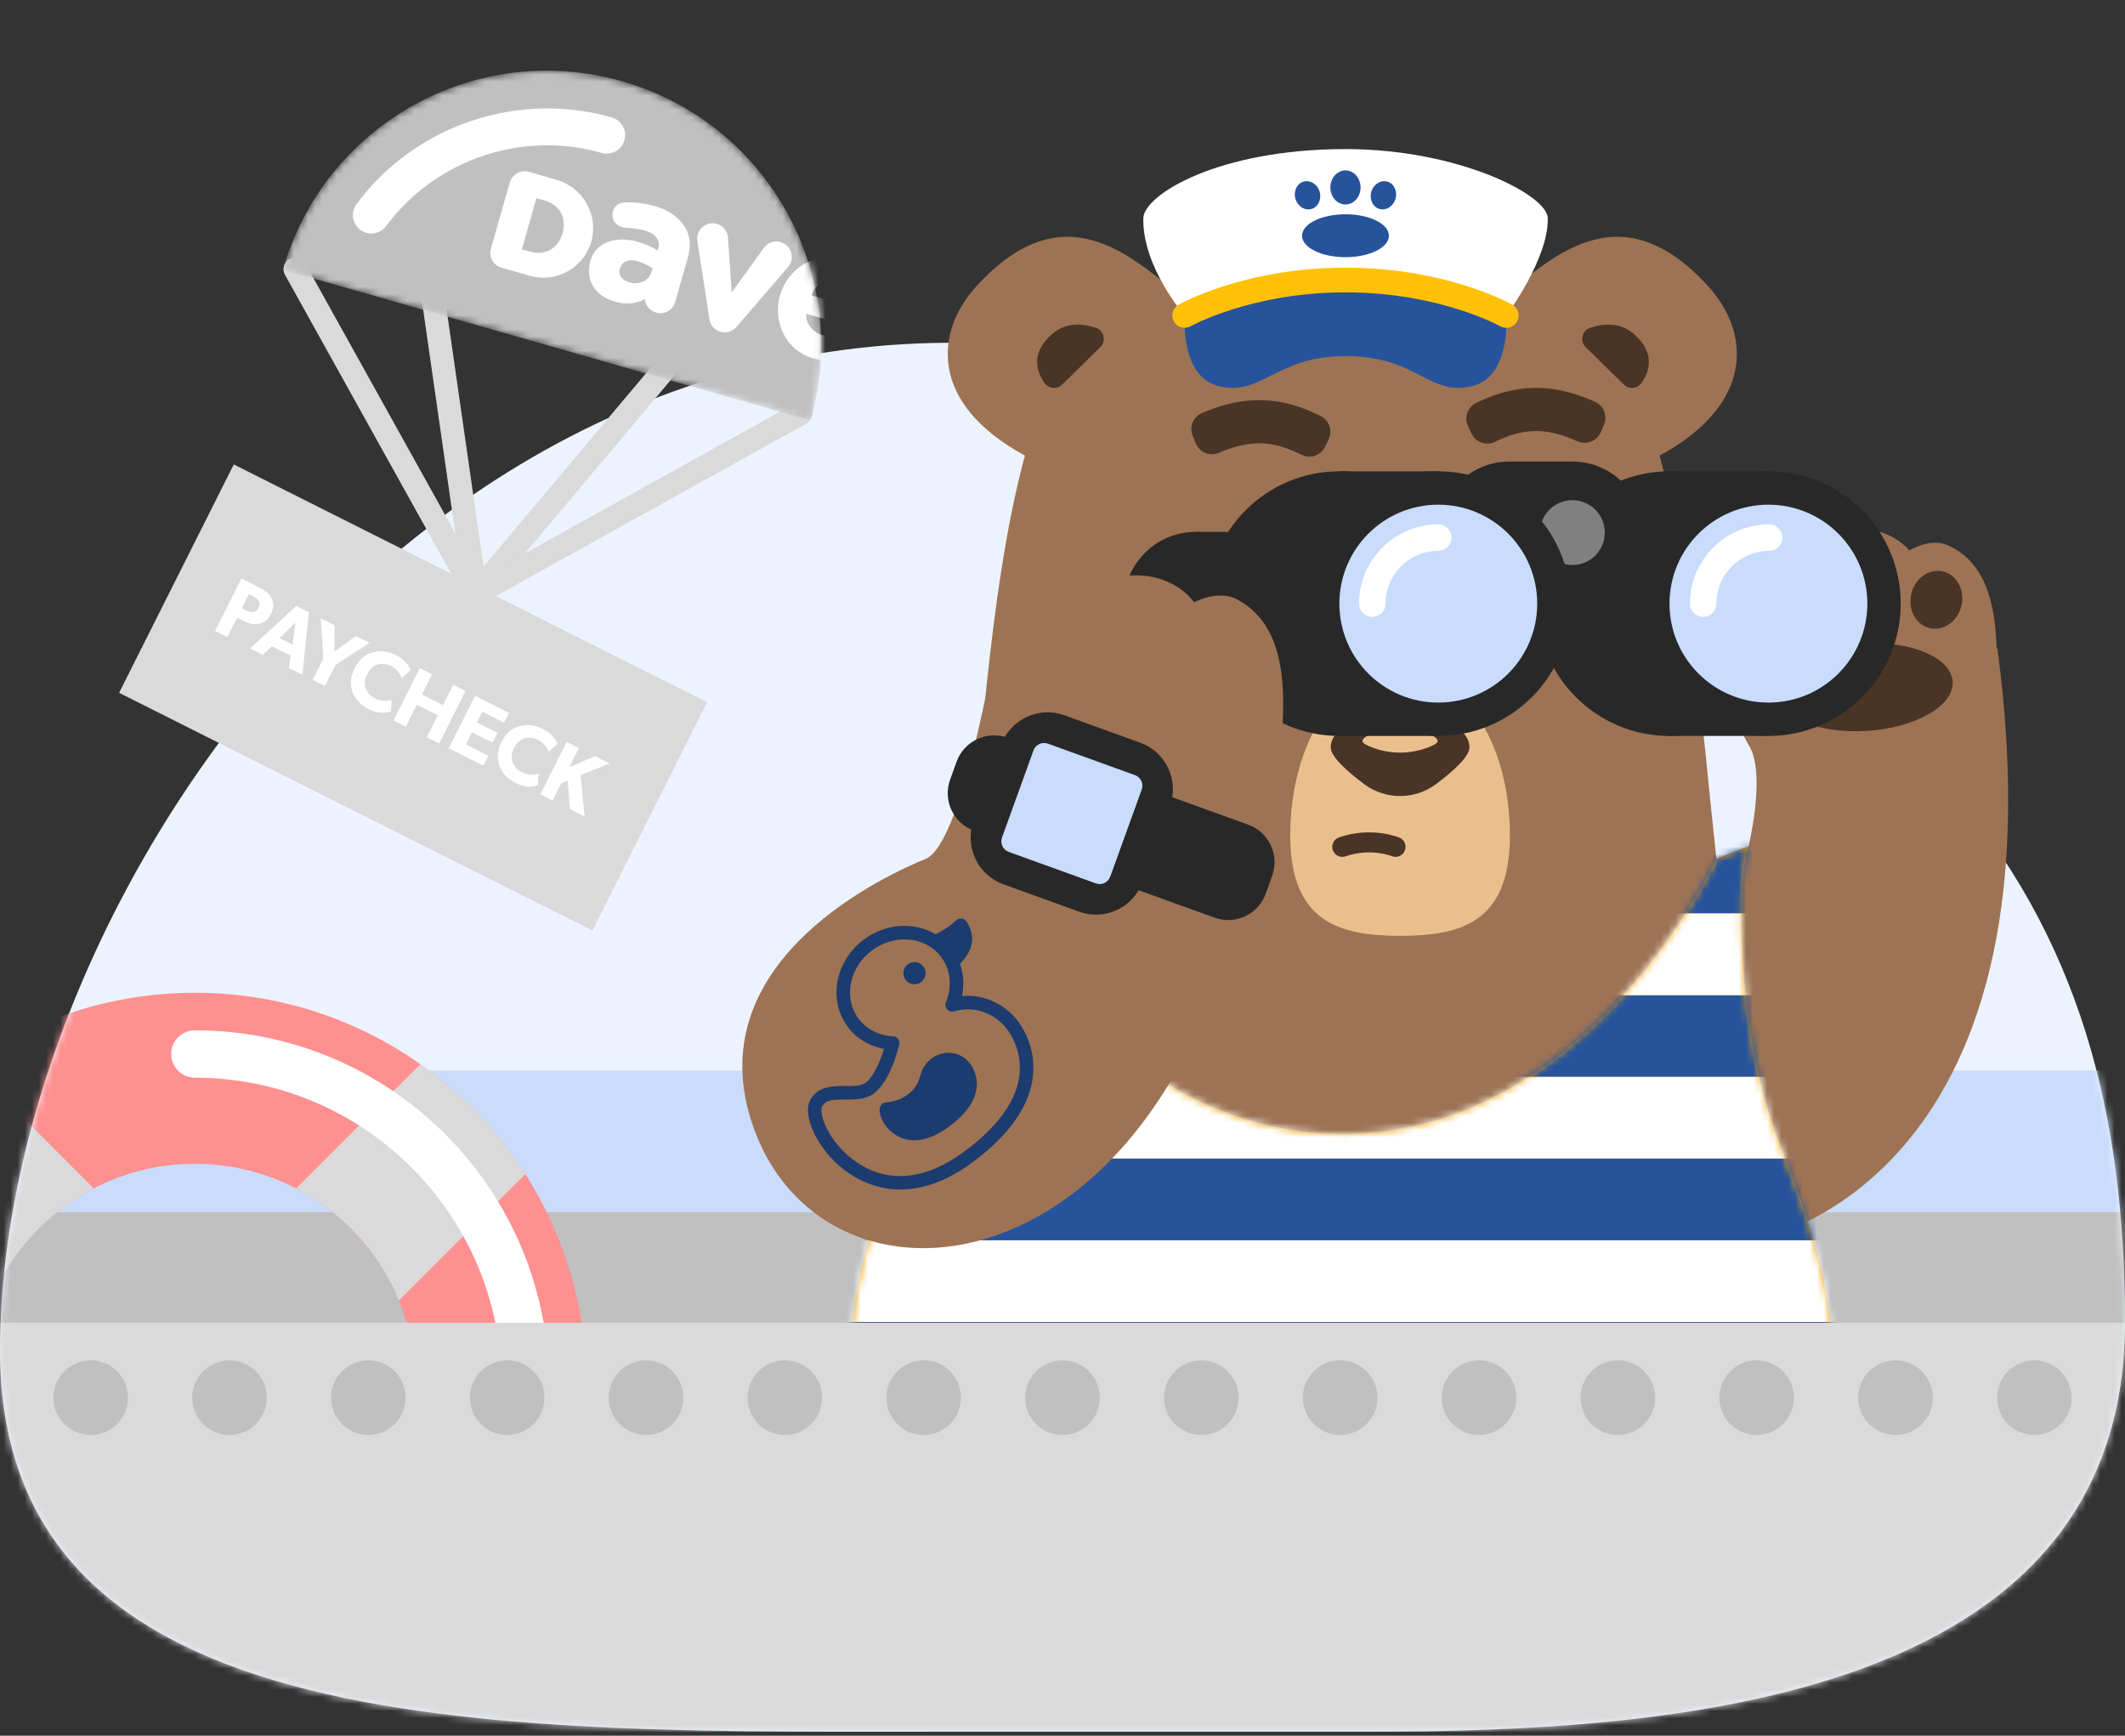 <svg width="300" height="245" viewBox="0 0 300 245" fill="none" xmlns="http://www.w3.org/2000/svg">
<rect x="0" y="0" width="300" height="245" fill="#333333" stroke="none"/>
<path d="M0 190.624C0 122.2 71.111 22.778 172.778 54.444C274.444 86.111 300 127.778 300 186.667C300 240.298 235.625 244.431 193.333 244.431H136.111C71.264 244.431 0 246.718 0 190.624Z" fill="#EDF3FE"/>
<path fill-rule="evenodd" clip-rule="evenodd" d="M66.713 85.416C66.109 85.244 65.633 84.731 65.538 84.07L59.483 41.93C59.354 41.032 59.977 40.201 60.874 40.071C61.773 39.943 62.603 40.565 62.733 41.463L68.788 83.603C68.917 84.5 68.294 85.332 67.397 85.462C67.16 85.495 66.928 85.478 66.713 85.416Z" fill="#DADADA"/>
<path fill-rule="evenodd" clip-rule="evenodd" d="M66.711 85.416C66.495 85.354 66.289 85.246 66.106 85.093C65.412 84.51 65.323 83.474 65.906 82.78L93.299 50.191C93.883 49.497 94.918 49.408 95.613 49.991C96.306 50.575 96.397 51.61 95.812 52.304L68.42 84.892C67.99 85.404 67.315 85.588 66.711 85.416Z" fill="#DADADA"/>
<path fill-rule="evenodd" clip-rule="evenodd" d="M66.712 85.415C66.308 85.299 65.949 85.03 65.728 84.634L40.234 38.794C39.793 38 40.078 37.002 40.871 36.56C41.664 36.12 42.663 36.406 43.104 37.197L68.597 83.038C69.038 83.831 68.753 84.831 67.96 85.271C67.564 85.491 67.117 85.531 66.712 85.415Z" fill="#DADADA"/>
<path fill-rule="evenodd" clip-rule="evenodd" d="M66.712 85.415C66.307 85.299 65.948 85.03 65.728 84.633C65.287 83.841 65.573 82.842 66.366 82.401L112.22 56.934C113.013 56.494 114.012 56.779 114.453 57.572C114.893 58.365 114.608 59.364 113.814 59.805L67.959 85.272C67.563 85.491 67.116 85.53 66.712 85.415Z" fill="#DADADA"/>
<mask id="mask0" mask-type="alpha" maskUnits="userSpaceOnUse" x="39" y="9" width="77" height="51">
<path fill-rule="evenodd" clip-rule="evenodd" d="M87.588 11.399C67.09 5.686 45.795 17.588 39.944 38.078L114.44 59.351C120.291 38.86 108.492 17.508 88.069 11.536L87.588 11.399Z" fill="white"/>
</mask>
<g mask="url(#mask0)">
<path d="M114.44 59.351C120.314 38.78 108.399 17.341 87.828 11.467C67.256 5.592 45.818 17.507 39.944 38.079L114.44 59.351Z" fill="#C0C0C0"/>
</g>
<mask id="mask1" mask-type="alpha" maskUnits="userSpaceOnUse" x="39" y="9" width="77" height="51">
<path fill-rule="evenodd" clip-rule="evenodd" d="M87.588 11.399C67.09 5.686 45.795 17.588 39.944 38.078L114.44 59.351C120.291 38.86 108.492 17.508 88.069 11.536" fill="white"/>
</mask>
<g mask="url(#mask1)">
<path fill-rule="evenodd" clip-rule="evenodd" d="M51.709 32.861C51.415 32.777 51.133 32.64 50.874 32.448C49.719 31.591 49.477 29.961 50.333 28.807C58.576 17.69 73.058 12.774 86.37 16.575C87.752 16.97 88.553 18.412 88.158 19.794C87.763 21.176 86.323 21.977 84.94 21.582C73.701 18.372 61.474 22.522 54.515 31.908C53.85 32.803 52.72 33.15 51.709 32.861Z" fill="white"/>
</g>
<mask id="mask2" mask-type="alpha" maskUnits="userSpaceOnUse" x="39" y="9" width="77" height="51">
<path fill-rule="evenodd" clip-rule="evenodd" d="M87.588 11.399C67.09 5.686 45.795 17.588 39.944 38.078L114.44 59.351C120.291 38.86 108.492 17.508 88.069 11.536L87.588 11.399Z" fill="white"/>
</mask>
<g mask="url(#mask2)">
<path fill-rule="evenodd" clip-rule="evenodd" d="M92.02 38.247C91.209 41.088 86.92 40.04 87.496 37.983C87.995 36.203 89.984 36.512 92.13 37.864L92.02 38.247ZM96.392 31.612C95.469 30.428 94.178 29.592 92.555 29.128C90.644 28.583 89.243 28.541 88.236 28.566C85.916 28.623 85.751 32.021 88.398 32.153C90.674 32.27 93.586 32.802 92.901 35.202L92.856 35.36C92.237 34.975 90.916 34.258 89.244 33.945C86.318 33.4 84.01 34.511 83.363 36.775C82.591 39.48 83.944 41.758 86.81 42.577C88.865 43.164 90.295 42.617 91.04 42.225C91.064 42.525 91.152 42.818 91.302 43.087C91.58 43.586 92.036 43.949 92.586 44.106L92.66 44.127C93.796 44.451 94.984 43.791 95.308 42.656L96.982 36.793C96.993 36.752 97.008 36.706 97.023 36.654C97.274 35.819 97.939 33.598 96.392 31.612Z" fill="white"/>
</g>
<mask id="mask3" mask-type="alpha" maskUnits="userSpaceOnUse" x="39" y="9" width="77" height="51">
<path fill-rule="evenodd" clip-rule="evenodd" d="M87.588 11.399C67.09 5.686 45.795 17.588 39.944 38.078L114.44 59.351C120.291 38.86 108.492 17.508 88.069 11.536" fill="white"/>
</mask>
<g mask="url(#mask3)">
<path fill-rule="evenodd" clip-rule="evenodd" d="M74.781 35.508L73.674 35.192L75.735 27.977L76.841 28.293C79.223 28.973 79.984 30.937 79.415 32.929C78.846 34.922 77.139 36.181 74.781 35.508ZM78.541 25.363L74.658 24.255C73.508 23.926 72.304 24.595 71.975 25.745L69.304 35.102C68.975 36.252 69.644 37.456 70.795 37.784L74.784 38.923C76.613 39.446 78.53 39.216 80.185 38.278C81.839 37.341 83.02 35.813 83.512 33.974C84.499 30.291 82.269 26.428 78.541 25.363Z" fill="white"/>
</g>
<mask id="mask4" mask-type="alpha" maskUnits="userSpaceOnUse" x="39" y="9" width="77" height="51">
<path fill-rule="evenodd" clip-rule="evenodd" d="M87.588 11.399C67.09 5.686 45.795 17.588 39.944 38.078L114.44 59.351C120.291 38.86 108.492 17.508 88.069 11.536" fill="white"/>
</mask>
<g mask="url(#mask4)">
<path fill-rule="evenodd" clip-rule="evenodd" d="M107.842 34.989L103.301 41.286L102.77 33.54C102.707 32.625 102.078 31.848 101.197 31.596C99.671 31.16 98.207 32.453 98.449 34.022L100.163 45.073C100.294 45.913 100.9 46.601 101.717 46.834C102.535 47.067 103.412 46.804 103.966 46.159L111.257 37.679C112.293 36.475 111.731 34.604 110.204 34.168C109.323 33.916 108.379 34.245 107.842 34.989Z" fill="white"/>
</g>
<mask id="mask5" mask-type="alpha" maskUnits="userSpaceOnUse" x="39" y="9" width="77" height="51">
<path fill-rule="evenodd" clip-rule="evenodd" d="M87.588 11.399C67.09 5.686 45.795 17.588 39.944 38.078L114.44 59.351C120.291 38.86 108.492 17.508 88.069 11.536" fill="white"/>
</mask>
<g mask="url(#mask5)">
<path fill-rule="evenodd" clip-rule="evenodd" d="M117.683 39.836C119.836 40.45 119.652 42.562 119.498 43.102L114.573 41.696C114.957 40.353 116.418 39.475 117.683 39.836ZM116.061 47.293C114.908 46.964 113.634 45.708 113.835 44.293L120.57 46.216C121.181 46.391 121.846 46.337 122.393 46.015C122.94 45.695 123.314 45.177 123.447 44.562C123.458 44.505 123.468 44.455 123.472 44.42C123.985 40.882 121.924 37.515 118.678 36.588C115.055 35.554 111.215 37.841 110.117 41.687C109.018 45.534 111.071 49.505 114.694 50.54C116.795 51.14 118.527 50.938 119.793 50.536C120.95 50.17 121.367 48.749 120.601 47.808C120.136 47.237 119.359 47.032 118.666 47.283C117.832 47.584 117.112 47.593 116.061 47.293Z" fill="white"/>
</g>
<path d="M33.002 65.558L16.814 97.792L83.637 131.353L99.827 99.12L33.005 65.559L33.002 65.558Z" fill="#DADADA"/>
<path fill-rule="evenodd" clip-rule="evenodd" d="M34.385 87.65C35.223 88.07 35.959 88.206 36.595 88.062C37.329 87.883 37.885 87.419 38.262 86.67C38.641 85.912 38.681 85.193 38.379 84.511C38.114 83.914 37.564 83.405 36.728 82.986L34.08 81.656L30.364 89.053L32.102 89.926L33.475 87.192L34.385 87.65ZM35.807 84.202C36.174 84.385 36.419 84.592 36.542 84.826C36.692 85.115 36.679 85.436 36.504 85.786C36.324 86.144 36.072 86.349 35.751 86.402C35.49 86.44 35.177 86.369 34.812 86.185L34.136 85.846L35.133 83.862L35.807 84.202Z" fill="white"/>
<path fill-rule="evenodd" clip-rule="evenodd" d="M40.798 94.293L42.686 95.242L43.618 86.433L41.817 85.529L35.309 91.536L37.11 92.441L38.384 91.215L41.022 92.539L40.798 94.293ZM41.717 87.867L41.303 90.989L39.459 90.063L41.717 87.867Z" fill="white"/>
<path d="M52.163 90.737L47.377 93.851L45.874 96.843L44.137 95.97L45.64 92.978L45.278 87.279L47.209 88.249L47.24 91.957L50.233 89.768L52.163 90.737Z" fill="white"/>
<path d="M55.195 100.424C54.208 100.768 53.149 100.657 52.02 100.09C50.904 99.53 50.152 98.72 49.763 97.661C49.372 96.601 49.47 95.489 50.055 94.324C50.64 93.159 51.476 92.418 52.562 92.099C53.649 91.781 54.746 91.9 55.854 92.456C56.511 92.787 57.009 93.155 57.346 93.562C57.684 93.969 57.893 94.304 57.975 94.568L56.718 95.737C56.682 95.54 56.525 95.254 56.247 94.883C55.968 94.51 55.618 94.218 55.196 94.006C54.553 93.683 53.92 93.619 53.296 93.817C52.674 94.014 52.185 94.467 51.83 95.175C51.478 95.876 51.412 96.536 51.633 97.157C51.854 97.778 52.278 98.246 52.907 98.562C53.73 98.976 54.525 99.048 55.295 98.781L55.195 100.424Z" fill="white"/>
<path d="M61.995 104.939L60.257 104.067L61.814 100.968L58.844 99.477L57.288 102.575L55.55 101.702L59.266 94.305L61.003 95.177L59.565 98.039L62.535 99.53L63.973 96.669L65.71 97.541L61.995 104.939Z" fill="white"/>
<path d="M68.238 108.075L63.348 105.619L67.064 98.222L71.857 100.628L71.162 102.01L68.096 100.471L67.337 101.982L70.232 103.437L69.537 104.82L66.641 103.366L65.781 105.082L68.944 106.671L68.238 108.075Z" fill="white"/>
<path d="M75.929 110.838C74.942 111.181 73.883 111.07 72.754 110.504C71.639 109.944 70.886 109.134 70.497 108.075C70.107 107.015 70.204 105.903 70.79 104.738C71.375 103.573 72.21 102.832 73.296 102.513C74.383 102.195 75.48 102.314 76.588 102.871C77.246 103.201 77.744 103.569 78.08 103.976C78.418 104.383 78.627 104.718 78.709 104.982L77.452 106.151C77.416 105.954 77.259 105.668 76.981 105.297C76.701 104.924 76.352 104.632 75.93 104.42C75.287 104.097 74.654 104.033 74.031 104.231C73.409 104.428 72.92 104.881 72.564 105.589C72.212 106.289 72.146 106.95 72.367 107.571C72.588 108.192 73.013 108.66 73.642 108.976C74.464 109.39 75.26 109.462 76.029 109.195L75.929 110.838Z" fill="white"/>
<path d="M82.536 115.256L80.456 114.211L80.152 110.191L79.233 110.55L78.011 112.983L76.285 112.117L80 104.719L81.726 105.585L80.37 108.287L84.01 106.732L86.068 107.767L81.982 109.406L82.536 115.256Z" fill="white"/>
<mask id="mask6" mask-type="alpha" maskUnits="userSpaceOnUse" x="0" y="0" width="300" height="245">
<path d="M136.111 244.431C71.264 244.431 0 246.718 0 190.624C0 134.793 47.344 58.325 120 49.271C136.389 47.228 143.889 0 143.889 0H300C300 0 275.925 104.538 289.385 132.778C297.104 148.973 300 166.844 300 186.667C300 240.298 235.625 244.431 193.333 244.431H136.111Z" fill="#EDF3FE"/>
</mask>
<g mask="url(#mask6)">
<path d="M0 244.444H300V151.111H0V244.444Z" fill="#C9DCFC"/>
<path d="M0 214.444H300V171.111H0V214.444Z" fill="#C0C0C0"/>
<path fill-rule="evenodd" clip-rule="evenodd" d="M-4.312 150.209C-10.206 154.36 -15.249 159.638 -19.132 165.733C-24.604 174.31 -27.776 184.496 -27.776 195.42C-27.776 207.277 -24.047 218.254 -17.697 227.254C-13.539 233.148 -8.262 238.191 -2.172 242.067C6.405 247.539 16.591 250.711 27.515 250.711C38.439 250.711 48.626 247.539 57.203 242.067C63.298 238.191 68.576 233.142 72.727 227.246C79.078 218.247 82.806 207.27 82.806 195.42C82.806 184.496 79.634 174.31 74.168 165.733C70.286 159.638 65.236 154.36 59.342 150.209C50.343 143.858 39.365 140.13 27.515 140.13C15.666 140.13 4.688 143.858 -4.312 150.209ZM27.515 226.563C23.317 226.563 19.314 225.731 15.666 224.23C8.832 221.413 3.219 216.236 -0.161 209.718C-2.374 205.439 -3.627 200.57 -3.627 195.42C-3.627 191.229 -2.796 187.226 -1.294 183.571C1.522 176.738 6.699 171.118 13.225 167.746C17.502 165.532 22.365 164.278 27.515 164.278C32.672 164.278 37.527 165.532 41.806 167.746C48.337 171.118 53.514 176.738 56.324 183.578C57.826 187.233 58.658 191.229 58.658 195.42C58.658 200.57 57.403 205.433 55.19 209.711C51.817 216.236 46.205 221.413 39.365 224.23C35.71 225.731 31.713 226.563 27.515 226.563Z" fill="#FF9090"/>
<path d="M56.324 183.577L74.169 165.732C70.286 159.637 65.236 154.36 59.342 150.208L41.806 167.745C48.337 171.118 53.514 176.737 56.324 183.577Z" fill="#DADADA"/>
<path d="M39.364 224.23L57.202 242.067C63.298 238.191 68.575 233.142 72.727 227.246L55.191 209.711C51.817 216.236 46.204 221.413 39.364 224.23Z" fill="#DADADA"/>
<path d="M-0.16 209.718L-17.696 227.254C-13.539 233.148 -8.261 238.192 -2.172 242.068L15.666 224.23C8.832 221.412 3.22 216.236 -0.16 209.718Z" fill="#DADADA"/>
<path d="M13.225 167.745L-4.311 150.208C-10.207 154.36 -15.249 159.637 -19.131 165.733L-1.294 183.571C1.522 176.737 6.7 171.118 13.225 167.745Z" fill="#DADADA"/>
<path fill-rule="evenodd" clip-rule="evenodd" d="M74.161 198.766C76.009 198.766 77.507 197.268 77.507 195.42C77.507 167.854 55.08 145.429 27.514 145.429C25.667 145.429 24.169 146.926 24.169 148.774C24.169 150.622 25.667 152.119 27.514 152.119C51.391 152.119 70.816 171.544 70.816 195.42C70.816 197.268 72.314 198.766 74.161 198.766Z" fill="white"/>
<path fill-rule="evenodd" clip-rule="evenodd" d="M247.55 175.147L242.322 121.231C242.322 121.231 246.854 119.451 246.854 119.442C246.854 119.442 249.204 109.902 247.142 105.629L281.985 91.526C292.215 167.75 247.55 175.147 247.55 175.147Z" fill="#9D7354"/>
<path fill-rule="evenodd" clip-rule="evenodd" d="M252.932 155.014C251.983 158.759 247.747 161.977 241.106 164.553C241.106 194.94 190.081 194.94 190.081 194.94C180.94 194.94 173.358 192.992 167.081 189.73L167.056 189.721C134.711 172.905 136.837 121.221 136.753 121.161C138.896 103.151 139.955 81.922 144.691 64.309C131.094 56.914 132.017 46.84 137.778 40.479C150.739 26.187 160.559 37.124 167.827 42.648H169.759C176.95 42.648 180.077 34.337 193.241 33.354C192.343 36.344 191.606 39.411 192.25 41.588C192.25 41.588 198.536 37.954 203.865 38.886C203.026 40.386 202.966 42.698 203.61 44.189C206.601 44.359 208.855 44.341 211.176 42.648C218.444 37.124 228.263 26.187 241.224 40.479C246.985 46.84 247.899 56.914 234.303 64.309C238.801 81.023 240.354 103.609 242.319 121.204L252.932 155.014Z" fill="#9D7354"/>
<path fill-rule="evenodd" clip-rule="evenodd" d="M155.337 49.004C156.224 48.133 155.861 46.64 154.678 46.257C152.952 45.699 150.586 45.428 148.673 47.029C145.374 49.794 146.356 52.498 147.474 54.073C148.057 54.894 149.242 54.985 149.961 54.281L155.337 49.004Z" fill="#493426"/>
<path fill-rule="evenodd" clip-rule="evenodd" d="M223.862 49.004C222.974 48.133 223.337 46.64 224.52 46.257C226.247 45.699 228.612 45.428 230.525 47.029C233.825 49.794 232.843 52.498 231.725 54.073C231.143 54.894 229.956 54.985 229.238 54.281L223.862 49.004Z" fill="#493426"/>
<path fill-rule="evenodd" clip-rule="evenodd" d="M213.164 117.952C213.164 130.231 206.223 132.095 197.659 132.095C189.096 132.095 182.154 130.115 182.154 117.952C182.154 104.456 189.096 94.493 197.659 94.493C206.223 94.493 213.164 104.456 213.164 117.952Z" fill="#EBBF8D"/>
<path fill-rule="evenodd" clip-rule="evenodd" d="M189.503 120.947C188.918 120.947 188.37 120.58 188.167 119.996C187.911 119.258 188.303 118.452 189.041 118.197C193.597 116.619 197.398 118.161 197.558 118.228C198.279 118.528 198.62 119.355 198.32 120.077C198.02 120.798 197.192 121.139 196.47 120.839C196.448 120.829 193.47 119.654 189.966 120.869C189.813 120.922 189.656 120.947 189.503 120.947Z" fill="#493426"/>
<path fill-rule="evenodd" clip-rule="evenodd" d="M207.454 105.481C207.454 106.806 205.133 108.884 202.75 110.665C199.73 112.923 195.587 112.923 192.568 110.665C190.185 108.884 187.863 106.806 187.863 105.481C187.863 102.757 192.249 100.548 197.659 100.548C203.068 100.548 207.454 102.757 207.454 105.481Z" fill="#493426"/>
<path fill-rule="evenodd" clip-rule="evenodd" d="M202.964 104.619C202.964 104.887 202.416 105.19 201.673 105.48C199.096 106.482 196.221 106.482 193.644 105.48C192.901 105.19 192.353 104.887 192.353 104.619C192.353 103.786 194.728 103.111 197.658 103.111C200.589 103.111 202.964 103.786 202.964 104.619Z" fill="#EBBF8D"/>
<path fill-rule="evenodd" clip-rule="evenodd" d="M251.528 162.223C245.105 146.302 245.05 124.66 246.854 119.443L242.319 121.204C242.319 121.204 224.47 160.058 189.499 160.066C154.528 160.058 136.68 121.204 136.68 121.204L129.25 125.533C131.054 130.751 131.944 136.181 131.944 141.603C131.944 148.651 130.436 155.691 127.471 162.223C121.456 175.438 118.212 189.967 121.693 197.981C124.565 204.589 130.529 207.113 146.438 207.732C146.54 207.732 146.642 207.74 146.743 207.74C146.743 207.74 146.989 207.765 147.438 207.792C147.522 207.8 147.599 207.808 147.683 207.808C149.717 207.96 154.808 208.273 160.848 208.316H189.499H240.381C240.381 208.316 252.932 208.316 257.306 197.981C260.711 189.934 256.96 175.688 251.528 162.223Z" fill="#EF9F00"/>
<mask id="mask7" mask-type="alpha" maskUnits="userSpaceOnUse" x="120" y="119" width="139" height="90">
<path fill-rule="evenodd" clip-rule="evenodd" d="M242.318 121.204C242.318 121.204 224.469 160.058 189.498 160.067C154.528 160.058 136.678 121.204 136.678 121.204L129.248 125.533C131.053 130.751 131.943 136.181 131.943 141.603C131.943 148.652 130.435 155.692 127.469 162.223C121.455 175.438 118.211 189.967 121.692 197.982C124.565 204.589 130.529 207.114 146.437 207.733C146.539 207.733 146.641 207.741 146.743 207.741C146.743 207.741 146.988 207.766 147.437 207.792C147.521 207.8 147.598 207.809 147.683 207.809C149.716 207.96 154.808 208.274 160.847 208.317H189.498H240.38C240.38 208.317 252.931 208.317 257.305 197.982C260.71 189.935 256.959 175.688 251.527 162.223C245.104 146.303 245.049 124.66 246.854 119.443L242.318 121.204Z" fill="white"/>
</mask>
<g mask="url(#mask7)">
<path d="M116.096 128.936H269.031V117.401H116.096V128.936Z" fill="#27539C"/>
<path d="M116.096 152.006H269.031V140.471H116.096V152.006Z" fill="#27539C"/>
<path fill-rule="evenodd" clip-rule="evenodd" d="M116.096 140.471H269.031V128.936H116.096V140.471Z" fill="white"/>
<path fill-rule="evenodd" clip-rule="evenodd" d="M116.096 163.541H269.031V152.006H116.096V163.541Z" fill="white"/>
<path d="M116.096 175.075H269.031V163.541H116.096V175.075Z" fill="#27539C"/>
<path fill-rule="evenodd" clip-rule="evenodd" d="M116.096 186.609H269.031V175.074H116.096V186.609Z" fill="white"/>
<path d="M116.096 198.144H269.031V186.609H116.096V198.144Z" fill="#27539C"/>
<path fill-rule="evenodd" clip-rule="evenodd" d="M116.096 209.678H269.031V198.144H116.096V209.678Z" fill="white"/>
</g>
<path fill-rule="evenodd" clip-rule="evenodd" d="M281.885 95.179C281.597 109.506 271.575 112.922 264.168 113.38C256.546 113.85 246.338 111.015 244.348 97.496C243.276 90.207 242.883 82.243 248.645 78.993C251.062 77.628 253.726 78.679 253.726 78.679C253.726 78.679 256.819 74.999 261.78 74.693C267.03 74.369 269.545 77.703 269.545 77.703C269.545 77.703 272.497 75.836 275.009 76.971C281.363 79.843 282.037 87.565 281.885 95.179Z" fill="#9D7354"/>
<path fill-rule="evenodd" clip-rule="evenodd" d="M266.646 82.808C266.813 85.519 265.002 87.836 262.601 87.984C260.199 88.133 258.117 86.056 257.949 83.345C257.783 80.634 259.594 78.317 261.995 78.169C264.397 78.02 266.479 80.098 266.646 82.808Z" fill="#493426"/>
<path fill-rule="evenodd" clip-rule="evenodd" d="M254.932 84.781C255.698 86.916 254.786 89.197 252.894 89.875C251.003 90.553 248.849 89.374 248.083 87.239C247.317 85.105 248.229 82.824 250.12 82.145C252.011 81.466 254.166 82.646 254.932 84.781Z" fill="#493426"/>
<path fill-rule="evenodd" clip-rule="evenodd" d="M269.818 83.862C269.32 86.074 270.506 88.227 272.466 88.667C274.426 89.108 276.418 87.671 276.917 85.459C277.414 83.246 276.229 81.095 274.268 80.654C272.308 80.213 270.315 81.65 269.818 83.862Z" fill="#493426"/>
<path fill-rule="evenodd" clip-rule="evenodd" d="M275.668 96.212C275.879 99.627 270.448 102.742 263.537 103.169C256.628 103.595 250.855 101.172 250.644 97.757C250.433 94.342 255.864 91.227 262.774 90.8C269.685 90.374 275.458 92.797 275.668 96.212Z" fill="#493426"/>
<path fill-rule="evenodd" clip-rule="evenodd" d="M178.575 94.366C178.575 139.001 162.473 163.576 145.275 172.379C129.721 180.356 113.271 175.449 107.043 160.836C107.034 160.827 107.034 160.818 107.034 160.818L106.999 160.731L106.486 159.426C106.295 158.921 106.121 158.4 105.955 157.869C98.996 135.182 125.528 123.334 130.687 121.229C135.845 119.115 140.464 91.426 140.464 91.426L178.575 94.366Z" fill="#9D7354"/>
<path fill-rule="evenodd" clip-rule="evenodd" d="M187.068 63.063C186.474 64.292 184.997 64.806 183.768 64.212L183.246 63.959C179.58 62.187 176.488 62.115 172.577 63.712L172.04 63.931C170.776 64.447 169.334 63.841 168.818 62.577L168.381 61.503C167.864 60.24 168.47 58.797 169.734 58.282L170.271 58.062C175.744 55.829 180.711 55.956 185.902 58.466L186.424 58.719C187.653 59.312 188.168 60.791 187.573 62.019L187.068 63.063Z" fill="#493426"/>
<path fill-rule="evenodd" clip-rule="evenodd" d="M207.733 61.18L207.246 60.127C206.672 58.889 207.213 57.419 208.451 56.847L208.978 56.603C214.211 54.183 219.18 54.141 224.613 56.468L225.146 56.697C226.401 57.234 226.982 58.686 226.444 59.94L225.988 61.007C225.45 62.261 223.998 62.842 222.744 62.305L222.211 62.077C218.326 60.414 215.236 60.433 211.539 62.141L211.012 62.385C209.774 62.958 208.306 62.418 207.733 61.18Z" fill="#493426"/>
<path d="M213.081 75.176H221.982V65.148H213.081V75.176Z" fill="#282828"/>
<path d="M232.01 75.176C232.01 69.638 227.52 65.149 221.982 65.149C216.444 65.149 211.955 69.638 211.955 75.176C211.955 80.714 216.444 85.203 221.982 85.203C227.52 85.203 232.01 80.714 232.01 75.176Z" fill="#282828"/>
<path d="M223.108 75.176C223.108 69.638 218.619 65.149 213.081 65.149C207.543 65.149 203.054 69.638 203.054 75.176C203.054 80.714 207.543 85.203 213.081 85.203C218.619 85.203 223.108 80.714 223.108 75.176Z" fill="#282828"/>
<path d="M215.607 87.689H242.17V71.922H215.607V87.689Z" fill="#282828"/>
<path d="M178.926 85.203C178.926 79.61 174.392 75.075 168.798 75.075C163.205 75.075 158.67 79.61 158.67 85.203C158.67 90.797 163.205 95.331 168.798 95.331C174.392 95.331 178.926 90.797 178.926 85.203Z" fill="#282828"/>
<path d="M235.136 103.88H249.205V66.527H235.136V103.88Z" fill="#282828"/>
<path d="M254.371 85.203C254.371 74.889 246.01 66.527 235.695 66.527C225.38 66.527 217.019 74.889 217.019 85.203C217.019 95.517 225.38 103.88 235.695 103.88C246.01 103.88 254.371 95.517 254.371 85.203Z" fill="#282828"/>
<path d="M189.088 103.88H203.157V66.527H189.088V103.88Z" fill="#282828"/>
<path d="M207.765 85.203C207.765 74.889 199.403 66.527 189.088 66.527C178.774 66.527 170.412 74.889 170.412 85.203C170.412 95.517 178.774 103.88 189.088 103.88C199.403 103.88 207.765 95.517 207.765 85.203Z" fill="#282828"/>
<path d="M268.336 85.203C268.336 74.889 259.975 66.527 249.66 66.527C239.345 66.527 230.983 74.889 230.983 85.203C230.983 95.517 239.345 103.88 249.66 103.88C259.975 103.88 268.336 95.517 268.336 85.203Z" fill="#282828"/>
<path d="M263.625 85.203C263.625 77.491 257.373 71.238 249.66 71.238C241.947 71.238 235.695 77.491 235.695 85.203C235.695 92.916 241.947 99.169 249.66 99.169C257.373 99.169 263.625 92.916 263.625 85.203Z" fill="#C9DCFC"/>
<path d="M168.798 95.331H182.153V75.075H168.798V95.331Z" fill="#282828"/>
<path fill-rule="evenodd" clip-rule="evenodd" d="M240.445 87.071C239.413 87.071 238.577 86.235 238.577 85.203C238.577 79.035 243.596 74.017 249.763 74.017C250.795 74.017 251.631 74.853 251.631 75.885C251.631 76.915 250.795 77.752 249.763 77.752C245.655 77.752 242.313 81.094 242.313 85.203C242.313 86.235 241.477 87.071 240.445 87.071Z" fill="white"/>
<path d="M226.56 75.176C226.56 72.648 224.511 70.599 221.983 70.599C219.455 70.599 217.405 72.648 217.405 75.176C217.405 77.704 219.455 79.753 221.983 79.753C224.511 79.753 226.56 77.704 226.56 75.176Z" fill="#808080"/>
<path d="M221.73 85.203C221.73 74.889 213.368 66.527 203.053 66.527C192.738 66.527 184.377 74.889 184.377 85.203C184.377 95.517 192.738 103.88 203.053 103.88C213.368 103.88 221.73 95.517 221.73 85.203Z" fill="#282828"/>
<path d="M217.019 85.203C217.019 77.491 210.767 71.238 203.053 71.238C195.341 71.238 189.089 77.491 189.089 85.203C189.089 92.916 195.341 99.169 203.053 99.169C210.767 99.169 217.019 92.916 217.019 85.203Z" fill="#C9DCFC"/>
<path fill-rule="evenodd" clip-rule="evenodd" d="M193.735 87.071C192.703 87.071 191.867 86.235 191.867 85.203C191.867 79.035 196.886 74.017 203.053 74.017C204.084 74.017 204.921 74.853 204.921 75.885C204.921 76.915 204.084 77.752 203.053 77.752C198.945 77.752 195.603 81.094 195.603 85.203C195.603 86.235 194.767 87.071 193.735 87.071Z" fill="white"/>
<path fill-rule="evenodd" clip-rule="evenodd" d="M180.9 104.961C179.619 120.607 168.431 123.666 160.301 123.666C151.935 123.666 140.964 119.877 139.702 104.961C139.021 96.92 139.13 88.185 145.648 85.02C148.384 83.691 151.225 85.02 151.225 85.02C151.225 85.02 154.855 81.205 160.301 81.205C166.062 81.205 168.588 85.02 168.588 85.02C168.588 85.02 171.943 83.178 174.611 84.589C181.365 88.159 181.58 96.646 180.9 104.961Z" fill="#9D7354"/>
<path d="M189.959 21.042L189.941 21.131V21.042C171.98 21.042 161.47 27.503 161.408 30.815C161.278 37.715 167.245 44.532 167.245 44.532H189.941H189.95H212.654C212.654 44.532 218.624 36.555 218.513 30.801C218.45 27.497 205.859 21.042 189.959 21.042Z" fill="white"/>
<path d="M212.654 44.532C212.654 44.532 204.511 39.528 189.949 39.528C175.392 39.528 167.245 44.532 167.245 44.532C167.245 44.532 166.575 53.042 171.907 54.461C178.153 56.113 179.885 50.262 189.958 50.262C200.253 50.262 201.745 56.113 207.991 54.461C213.324 53.042 212.654 44.532 212.654 44.532Z" fill="#27539C"/>
<path d="M192.08 26.457C192.08 27.786 191.126 28.863 189.949 28.863C188.773 28.864 187.818 27.787 187.818 26.457C187.817 25.13 188.772 24.052 189.949 24.052C191.126 24.052 192.08 25.129 192.08 26.457Z" fill="#27539C"/>
<path d="M193.597 27.067C193.287 28.133 193.801 29.219 194.745 29.493C195.689 29.768 196.705 29.126 197.015 28.061C197.325 26.995 196.81 25.909 195.867 25.635C194.923 25.361 193.907 26.002 193.597 27.067Z" fill="#27539C"/>
<path d="M196.082 33.273C196.082 34.947 193.337 36.304 189.95 36.304C186.564 36.305 183.818 34.949 183.817 33.275C183.817 31.601 186.563 30.244 189.949 30.243C193.336 30.243 196.082 31.599 196.082 33.273Z" fill="#27539C"/>
<path d="M186.302 27.068C186.612 28.134 186.098 29.22 185.155 29.494C184.211 29.768 183.194 29.128 182.884 28.063C182.574 26.997 183.088 25.911 184.032 25.637C184.976 25.362 185.992 26.003 186.302 27.068Z" fill="#27539C"/>
<path d="M212.652 46.272C212.36 46.272 212.065 46.199 211.792 46.044C211.711 45.998 203.184 41.267 189.949 41.267C176.714 41.267 168.188 45.998 168.103 46.045C167.266 46.518 166.206 46.224 165.733 45.39C165.26 44.555 165.55 43.496 166.384 43.021C166.759 42.808 175.738 37.787 189.949 37.787C204.161 37.787 213.139 42.808 213.515 43.021C214.35 43.496 214.641 44.559 214.166 45.393C213.845 45.957 213.256 46.272 212.652 46.272Z" fill="#FFC107"/>
<path fill-rule="evenodd" clip-rule="evenodd" d="M132.096 131.873C132.974 131.424 134.143 130.744 134.864 129.995C134.864 129.995 135.87 129.023 136.589 130.292C137.219 131.408 138.048 133.522 135.525 136.043C136.034 137.476 136.134 139.048 135.802 140.604C140.21 140.162 142.955 143.233 143.252 143.583C143.557 143.915 146.251 146.984 145.851 151.629C145.482 155.937 142.611 160.114 137.319 164.046C127.856 171.076 121.003 166.757 118.496 164.574C115.175 161.682 113.26 157.325 114.397 155.249C115.478 153.279 117.62 153.286 119.343 153.292L119.348 153.292C120.493 153.297 121.576 153.302 122.22 152.823C123.444 151.913 124.38 149.459 124.804 148.048C122.724 147.674 120.894 146.57 119.667 144.919C116.87 141.154 117.901 135.631 121.968 132.61C125.099 130.284 129.129 130.111 132.096 131.873ZM133.709 142.473C133.466 142.2 133.399 141.812 133.54 141.474C134.453 139.263 134.209 136.882 132.885 135.1C130.714 132.179 126.328 131.75 123.107 134.143C119.885 136.536 119.03 140.86 121.199 143.782C122.31 145.276 124.085 146.184 126.068 146.274C126.36 146.287 126.631 146.433 126.8 146.671C126.971 146.908 127.023 147.21 126.942 147.491L126.825 147.899C126.683 148.47 125.568 152.714 123.358 154.355C122.203 155.213 120.682 155.208 119.339 155.202C118.031 155.196 117.098 155.22 116.506 155.659C116.332 155.79 116.187 155.955 116.071 156.167C115.592 157.042 116.65 160.436 119.749 163.134C122.43 165.469 128.13 168.494 136.181 162.513C141.015 158.922 143.629 155.205 143.95 151.465C144.291 147.494 141.87 144.899 141.845 144.874C141.83 144.859 141.816 144.842 141.802 144.825C141.689 144.69 138.989 141.529 134.683 142.756C134.331 142.856 133.953 142.746 133.709 142.473Z" fill="#1C3B6F"/>
<path d="M132.684 148.8C131.814 149.089 131.077 149.676 130.537 150.417C129.669 151.611 130.082 153.288 127.849 154.702C125.708 156.058 124.656 155.111 124.237 156.281C123.642 157.944 127.259 164.02 133.98 159.027C140.702 154.035 136.755 149.886 136.755 149.886C136.755 149.886 135.183 147.971 132.684 148.8Z" fill="#1C3B6F"/>
<path d="M128.17 136.104C127.475 136.621 127.33 137.603 127.847 138.298C128.363 138.993 129.345 139.139 130.041 138.623C130.736 138.106 130.881 137.123 130.364 136.428C129.848 135.733 128.865 135.588 128.17 136.104Z" fill="#1C3B6F"/>
<path d="M137.452 115.868L141.32 105.164C142.632 101.533 146.639 99.654 150.27 100.966L160.973 104.834C164.603 106.146 166.484 110.153 165.171 113.783L161.303 124.487C159.991 128.118 155.984 129.997 152.353 128.686L141.651 124.818C138.02 123.505 136.14 119.499 137.452 115.868Z" fill="#282828"/>
<path d="M178.686 126.152L179.602 123.616C180.66 120.691 179.145 117.463 176.22 116.405L143.778 104.683L157.75 124.574L171.475 129.534C174.401 130.591 177.629 129.076 178.686 126.152Z" fill="#282828"/>
<path d="M144.083 119.635L148.827 106.507L142.259 104.133C139.335 103.076 136.106 104.591 135.049 107.515L134.133 110.051C133.076 112.976 134.59 116.205 137.515 117.261L144.083 119.635Z" fill="#282828"/>
<path d="M141.459 118.217L145.903 105.919C146.201 105.096 147.111 104.669 147.935 104.967L160.232 109.41C161.056 109.709 161.483 110.618 161.186 111.442L156.741 123.74C156.444 124.564 155.534 124.99 154.709 124.693L142.412 120.249C141.588 119.951 141.162 119.041 141.459 118.217Z" fill="#C9DCFC"/>
<path fill-rule="evenodd" clip-rule="evenodd" d="M0 244.311H300V186.711H0V244.311Z" fill="#DADADA"/>
<path d="M18.067 197.283C18.067 200.192 15.708 202.55 12.8 202.55C9.892 202.55 7.533 200.192 7.533 197.283C7.533 194.374 9.892 192.016 12.8 192.016C15.708 192.016 18.067 194.374 18.067 197.283Z" fill="#C0C0C0"/>
<path d="M37.666 197.283C37.666 200.192 35.308 202.55 32.4 202.55C29.491 202.55 27.133 200.192 27.133 197.283C27.133 194.374 29.491 192.016 32.4 192.016C35.308 192.016 37.666 194.374 37.666 197.283Z" fill="#C0C0C0"/>
<path d="M57.267 197.283C57.267 200.192 54.909 202.55 52.001 202.55C49.092 202.55 46.733 200.192 46.733 197.283C46.733 194.374 49.092 192.016 52.001 192.016C54.909 192.016 57.267 194.374 57.267 197.283Z" fill="#C0C0C0"/>
<path d="M76.867 197.283C76.867 200.192 74.508 202.55 71.6 202.55C68.691 202.55 66.333 200.192 66.333 197.283C66.333 194.374 68.691 192.016 71.6 192.016C74.508 192.016 76.867 194.374 76.867 197.283Z" fill="#C0C0C0"/>
<path d="M96.467 197.283C96.467 200.192 94.109 202.55 91.201 202.55C88.292 202.55 85.934 200.192 85.934 197.283C85.934 194.374 88.292 192.016 91.201 192.016C94.109 192.016 96.467 194.374 96.467 197.283Z" fill="#C0C0C0"/>
<path d="M116.067 197.283C116.067 200.192 113.708 202.55 110.8 202.55C107.892 202.55 105.533 200.192 105.533 197.283C105.533 194.374 107.892 192.016 110.8 192.016C113.708 192.016 116.067 194.374 116.067 197.283Z" fill="#C0C0C0"/>
<path d="M135.666 197.283C135.666 200.192 133.308 202.55 130.4 202.55C127.491 202.55 125.133 200.192 125.133 197.283C125.133 194.374 127.491 192.016 130.4 192.016C133.308 192.016 135.666 194.374 135.666 197.283Z" fill="#C0C0C0"/>
<path d="M155.267 197.283C155.267 200.192 152.909 202.55 150.001 202.55C147.092 202.55 144.733 200.192 144.733 197.283C144.733 194.374 147.092 192.016 150.001 192.016C152.909 192.016 155.267 194.374 155.267 197.283Z" fill="#C0C0C0"/>
<path d="M174.867 197.283C174.867 200.192 172.508 202.55 169.6 202.55C166.691 202.55 164.333 200.192 164.333 197.283C164.333 194.374 166.691 192.016 169.6 192.016C172.508 192.016 174.867 194.374 174.867 197.283Z" fill="#C0C0C0"/>
<path d="M194.467 197.283C194.467 200.192 192.109 202.55 189.201 202.55C186.292 202.55 183.934 200.192 183.934 197.283C183.934 194.374 186.292 192.016 189.201 192.016C192.109 192.016 194.467 194.374 194.467 197.283Z" fill="#C0C0C0"/>
<path d="M214.067 197.283C214.067 200.192 211.708 202.55 208.8 202.55C205.892 202.55 203.533 200.192 203.533 197.283C203.533 194.374 205.892 192.016 208.8 192.016C211.708 192.016 214.067 194.374 214.067 197.283Z" fill="#C0C0C0"/>
<path d="M233.666 197.283C233.666 200.192 231.308 202.55 228.4 202.55C225.491 202.55 223.133 200.192 223.133 197.283C223.133 194.374 225.491 192.016 228.4 192.016C231.308 192.016 233.666 194.374 233.666 197.283Z" fill="#C0C0C0"/>
<path d="M253.267 197.283C253.267 200.192 250.909 202.55 248.001 202.55C245.092 202.55 242.733 200.192 242.733 197.283C242.733 194.374 245.092 192.016 248.001 192.016C250.909 192.016 253.267 194.374 253.267 197.283Z" fill="#C0C0C0"/>
<path d="M272.867 197.283C272.867 200.192 270.508 202.55 267.6 202.55C264.691 202.55 262.333 200.192 262.333 197.283C262.333 194.374 264.691 192.016 267.6 192.016C270.508 192.016 272.867 194.374 272.867 197.283Z" fill="#C0C0C0"/>
<path d="M292.467 197.283C292.467 200.192 290.109 202.55 287.201 202.55C284.292 202.55 281.934 200.192 281.934 197.283C281.934 194.374 284.292 192.016 287.201 192.016C290.109 192.016 292.467 194.374 292.467 197.283Z" fill="#C0C0C0"/>
</g>
</svg>

